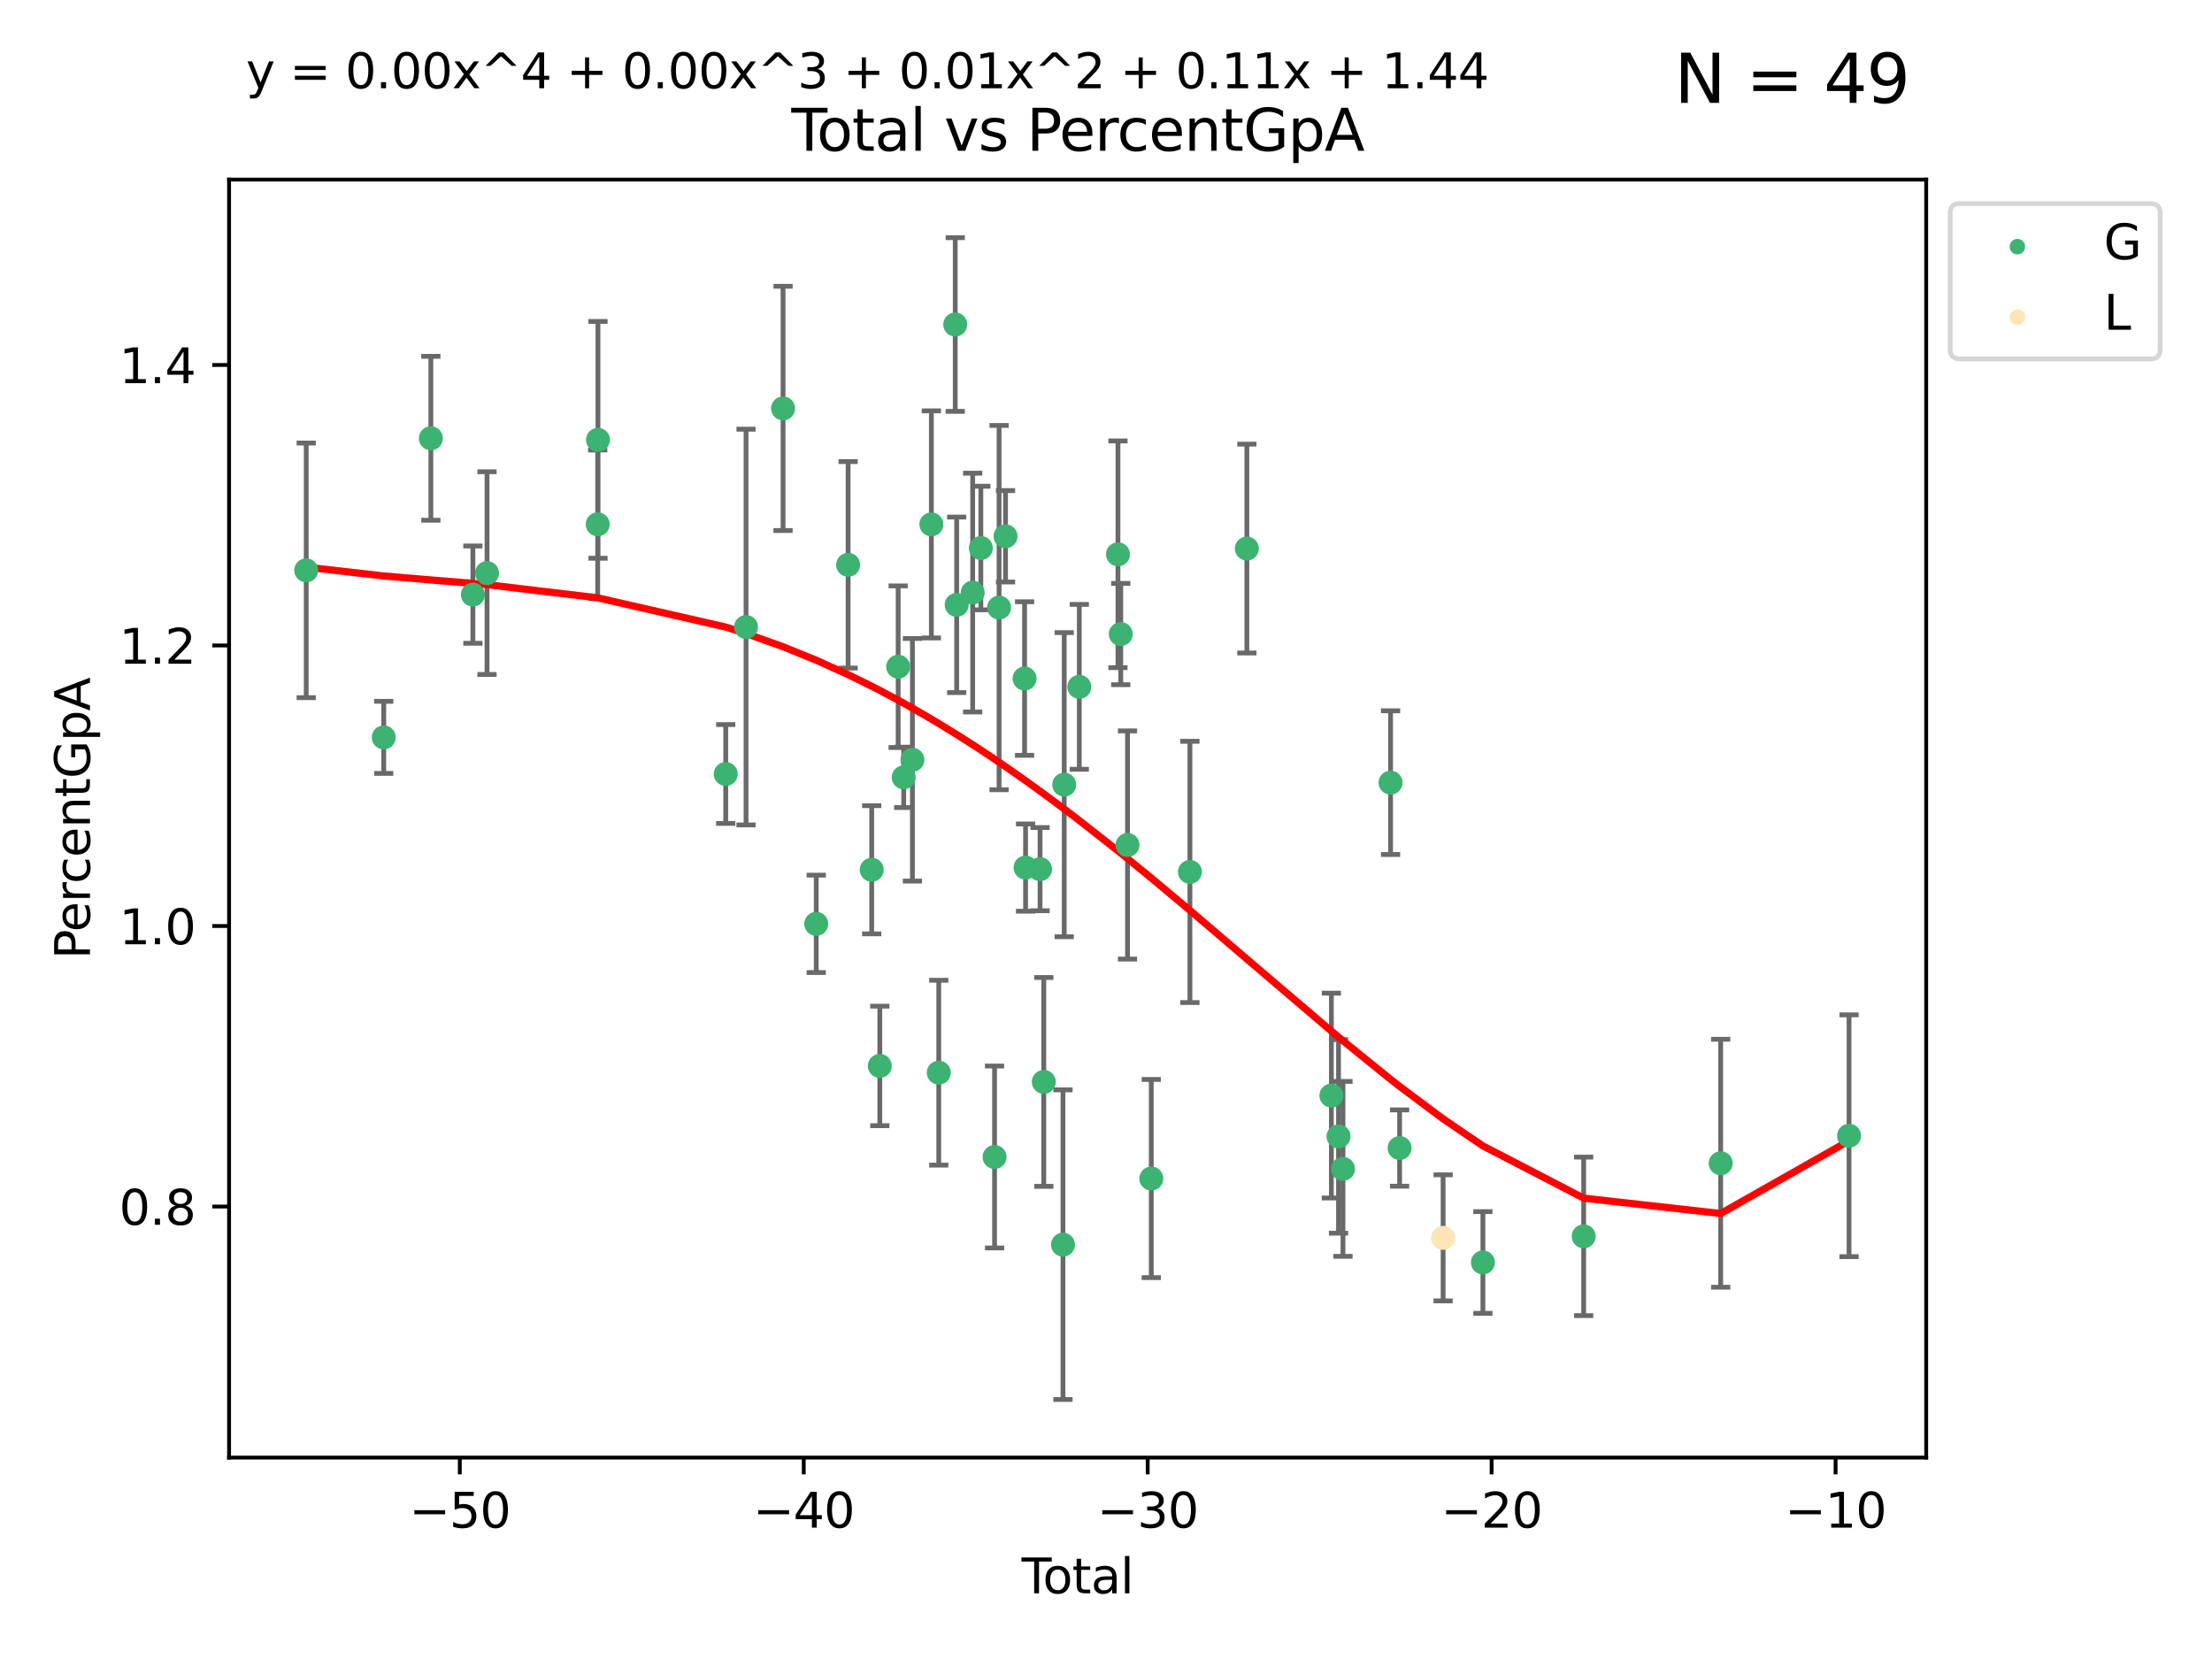 <?xml version="1.0" encoding="utf-8" standalone="no"?>
<!DOCTYPE svg PUBLIC "-//W3C//DTD SVG 1.1//EN"
  "http://www.w3.org/Graphics/SVG/1.1/DTD/svg11.dtd">
<svg xmlns:xlink="http://www.w3.org/1999/xlink" width="460.8pt" height="345.6pt" viewBox="0 0 460.8 345.6" xmlns="http://www.w3.org/2000/svg" version="1.1">
 <defs>
  <style type="text/css">*{stroke-linejoin: round; stroke-linecap: butt}</style>
 </defs>
 <g id="figure_1">
  <g id="patch_1">
   <path d="M 0 345.6 
L 460.8 345.6 
L 460.8 0 
L 0 0 
z
" style="fill: #ffffff"/>
  </g>
  <g id="axes_1">
   <g id="patch_2">
    <path d="M 47.72 303.64 
L 401.26 303.64 
L 401.26 37.411 
L 47.72 37.411 
z
" style="fill: #ffffff"/>
   </g>
   <g id="PathCollection_1">
    <defs>
     <path id="m9089129581" d="M 0 1.118 
C 0.297 1.118 0.581 1 0.791 0.791 
C 1 0.581 1.118 0.297 1.118 0 
C 1.118 -0.297 1 -0.581 0.791 -0.791 
C 0.581 -1 0.297 -1.118 0 -1.118 
C -0.297 -1.118 -0.581 -1 -0.791 -0.791 
C -1 -0.581 -1.118 -0.297 -1.118 0 
C -1.118 0.297 -1 0.581 -0.791 0.791 
C -0.581 1 -0.297 1.118 0 1.118 
z
" style="stroke: #3cb371"/>
    </defs>
    <g clip-path="url(#p6d03efe110)">
     <use xlink:href="#m9089129581" x="63.79" y="118.816" style="fill: #3cb371; stroke: #3cb371"/>
     <use xlink:href="#m9089129581" x="79.941" y="153.606" style="fill: #3cb371; stroke: #3cb371"/>
     <use xlink:href="#m9089129581" x="89.756" y="91.305" style="fill: #3cb371; stroke: #3cb371"/>
     <use xlink:href="#m9089129581" x="98.507" y="123.872" style="fill: #3cb371; stroke: #3cb371"/>
     <use xlink:href="#m9089129581" x="101.454" y="119.387" style="fill: #3cb371; stroke: #3cb371"/>
     <use xlink:href="#m9089129581" x="124.51" y="109.229" style="fill: #3cb371; stroke: #3cb371"/>
     <use xlink:href="#m9089129581" x="124.565" y="91.63" style="fill: #3cb371; stroke: #3cb371"/>
     <use xlink:href="#m9089129581" x="151.182" y="161.236" style="fill: #3cb371; stroke: #3cb371"/>
     <use xlink:href="#m9089129581" x="155.414" y="130.623" style="fill: #3cb371; stroke: #3cb371"/>
     <use xlink:href="#m9089129581" x="163.123" y="85.081" style="fill: #3cb371; stroke: #3cb371"/>
     <use xlink:href="#m9089129581" x="170.036" y="192.454" style="fill: #3cb371; stroke: #3cb371"/>
     <use xlink:href="#m9089129581" x="176.681" y="117.663" style="fill: #3cb371; stroke: #3cb371"/>
     <use xlink:href="#m9089129581" x="181.591" y="181.187" style="fill: #3cb371; stroke: #3cb371"/>
     <use xlink:href="#m9089129581" x="183.279" y="222.054" style="fill: #3cb371; stroke: #3cb371"/>
     <use xlink:href="#m9089129581" x="187.104" y="138.888" style="fill: #3cb371; stroke: #3cb371"/>
     <use xlink:href="#m9089129581" x="188.261" y="161.938" style="fill: #3cb371; stroke: #3cb371"/>
     <use xlink:href="#m9089129581" x="190.074" y="158.281" style="fill: #3cb371; stroke: #3cb371"/>
     <use xlink:href="#m9089129581" x="194.021" y="109.24" style="fill: #3cb371; stroke: #3cb371"/>
     <use xlink:href="#m9089129581" x="195.562" y="223.459" style="fill: #3cb371; stroke: #3cb371"/>
     <use xlink:href="#m9089129581" x="198.993" y="67.604" style="fill: #3cb371; stroke: #3cb371"/>
     <use xlink:href="#m9089129581" x="199.295" y="125.996" style="fill: #3cb371; stroke: #3cb371"/>
     <use xlink:href="#m9089129581" x="202.625" y="123.449" style="fill: #3cb371; stroke: #3cb371"/>
     <use xlink:href="#m9089129581" x="204.328" y="114.166" style="fill: #3cb371; stroke: #3cb371"/>
     <use xlink:href="#m9089129581" x="207.186" y="241.024" style="fill: #3cb371; stroke: #3cb371"/>
     <use xlink:href="#m9089129581" x="208.129" y="126.572" style="fill: #3cb371; stroke: #3cb371"/>
     <use xlink:href="#m9089129581" x="209.469" y="111.717" style="fill: #3cb371; stroke: #3cb371"/>
     <use xlink:href="#m9089129581" x="213.438" y="141.353" style="fill: #3cb371; stroke: #3cb371"/>
     <use xlink:href="#m9089129581" x="213.645" y="180.731" style="fill: #3cb371; stroke: #3cb371"/>
     <use xlink:href="#m9089129581" x="216.664" y="181.058" style="fill: #3cb371; stroke: #3cb371"/>
     <use xlink:href="#m9089129581" x="217.444" y="225.384" style="fill: #3cb371; stroke: #3cb371"/>
     <use xlink:href="#m9089129581" x="221.438" y="259.29" style="fill: #3cb371; stroke: #3cb371"/>
     <use xlink:href="#m9089129581" x="221.697" y="163.459" style="fill: #3cb371; stroke: #3cb371"/>
     <use xlink:href="#m9089129581" x="224.838" y="143.083" style="fill: #3cb371; stroke: #3cb371"/>
     <use xlink:href="#m9089129581" x="232.891" y="115.469" style="fill: #3cb371; stroke: #3cb371"/>
     <use xlink:href="#m9089129581" x="233.474" y="132.085" style="fill: #3cb371; stroke: #3cb371"/>
     <use xlink:href="#m9089129581" x="234.882" y="176.025" style="fill: #3cb371; stroke: #3cb371"/>
     <use xlink:href="#m9089129581" x="239.833" y="245.509" style="fill: #3cb371; stroke: #3cb371"/>
     <use xlink:href="#m9089129581" x="247.882" y="181.639" style="fill: #3cb371; stroke: #3cb371"/>
     <use xlink:href="#m9089129581" x="259.742" y="114.275" style="fill: #3cb371; stroke: #3cb371"/>
     <use xlink:href="#m9089129581" x="277.352" y="228.227" style="fill: #3cb371; stroke: #3cb371"/>
     <use xlink:href="#m9089129581" x="278.84" y="236.741" style="fill: #3cb371; stroke: #3cb371"/>
     <use xlink:href="#m9089129581" x="279.767" y="243.496" style="fill: #3cb371; stroke: #3cb371"/>
     <use xlink:href="#m9089129581" x="289.682" y="163.037" style="fill: #3cb371; stroke: #3cb371"/>
     <use xlink:href="#m9089129581" x="291.562" y="239.157" style="fill: #3cb371; stroke: #3cb371"/>
     <use xlink:href="#m9089129581" x="308.917" y="262.997" style="fill: #3cb371; stroke: #3cb371"/>
     <use xlink:href="#m9089129581" x="329.908" y="257.557" style="fill: #3cb371; stroke: #3cb371"/>
     <use xlink:href="#m9089129581" x="358.45" y="242.326" style="fill: #3cb371; stroke: #3cb371"/>
     <use xlink:href="#m9089129581" x="385.19" y="236.596" style="fill: #3cb371; stroke: #3cb371"/>
    </g>
   </g>
   <g id="PathCollection_2">
    <defs>
     <path id="m090a91de16" d="M 0 1.118 
C 0.297 1.118 0.581 1 0.791 0.791 
C 1 0.581 1.118 0.297 1.118 0 
C 1.118 -0.297 1 -0.581 0.791 -0.791 
C 0.581 -1 0.297 -1.118 0 -1.118 
C -0.297 -1.118 -0.581 -1 -0.791 -0.791 
C -1 -0.581 -1.118 -0.297 -1.118 0 
C -1.118 0.297 -1 0.581 -0.791 0.791 
C -0.581 1 -0.297 1.118 0 1.118 
z
" style="stroke: #ffe4b5"/>
    </defs>
    <g clip-path="url(#p6d03efe110)">
     <use xlink:href="#m090a91de16" x="300.625" y="257.868" style="fill: #ffe4b5; stroke: #ffe4b5"/>
    </g>
   </g>
   <g id="matplotlib.axis_1">
    <g id="xtick_1">
     <g id="line2d_1">
      <defs>
       <path id="m000d048231" d="M 0 0 
L 0 3.5 
" style="stroke: #000000; stroke-width: 0.8"/>
      </defs>
      <g>
       <use xlink:href="#m000d048231" x="95.786" y="303.64" style="stroke: #000000; stroke-width: 0.8"/>
      </g>
     </g>
     <g id="text_1">
      <!-- −50 -->
      <g transform="translate(85.234 318.238)scale(0.1 -0.1)">
       <defs>
        <path id="DejaVuSans-2212" d="M 678 2272 
L 4684 2272 
L 4684 1741 
L 678 1741 
L 678 2272 
z
" transform="scale(0.016)"/>
        <path id="DejaVuSans-35" d="M 691 4666 
L 3169 4666 
L 3169 4134 
L 1269 4134 
L 1269 2991 
Q 1406 3038 1543 3061 
Q 1681 3084 1819 3084 
Q 2600 3084 3056 2656 
Q 3513 2228 3513 1497 
Q 3513 744 3044 326 
Q 2575 -91 1722 -91 
Q 1428 -91 1123 -41 
Q 819 9 494 109 
L 494 744 
Q 775 591 1075 516 
Q 1375 441 1709 441 
Q 2250 441 2565 725 
Q 2881 1009 2881 1497 
Q 2881 1984 2565 2268 
Q 2250 2553 1709 2553 
Q 1456 2553 1204 2497 
Q 953 2441 691 2322 
L 691 4666 
z
" transform="scale(0.016)"/>
        <path id="DejaVuSans-30" d="M 2034 4250 
Q 1547 4250 1301 3770 
Q 1056 3291 1056 2328 
Q 1056 1369 1301 889 
Q 1547 409 2034 409 
Q 2525 409 2770 889 
Q 3016 1369 3016 2328 
Q 3016 3291 2770 3770 
Q 2525 4250 2034 4250 
z
M 2034 4750 
Q 2819 4750 3233 4129 
Q 3647 3509 3647 2328 
Q 3647 1150 3233 529 
Q 2819 -91 2034 -91 
Q 1250 -91 836 529 
Q 422 1150 422 2328 
Q 422 3509 836 4129 
Q 1250 4750 2034 4750 
z
" transform="scale(0.016)"/>
       </defs>
       <use xlink:href="#DejaVuSans-2212"/>
       <use xlink:href="#DejaVuSans-35" x="83.789"/>
       <use xlink:href="#DejaVuSans-30" x="147.412"/>
      </g>
     </g>
    </g>
    <g id="xtick_2">
     <g id="line2d_2">
      <g>
       <use xlink:href="#m000d048231" x="167.435" y="303.64" style="stroke: #000000; stroke-width: 0.8"/>
      </g>
     </g>
     <g id="text_2">
      <!-- −40 -->
      <g transform="translate(156.883 318.238)scale(0.1 -0.1)">
       <defs>
        <path id="DejaVuSans-34" d="M 2419 4116 
L 825 1625 
L 2419 1625 
L 2419 4116 
z
M 2253 4666 
L 3047 4666 
L 3047 1625 
L 3713 1625 
L 3713 1100 
L 3047 1100 
L 3047 0 
L 2419 0 
L 2419 1100 
L 313 1100 
L 313 1709 
L 2253 4666 
z
" transform="scale(0.016)"/>
       </defs>
       <use xlink:href="#DejaVuSans-2212"/>
       <use xlink:href="#DejaVuSans-34" x="83.789"/>
       <use xlink:href="#DejaVuSans-30" x="147.412"/>
      </g>
     </g>
    </g>
    <g id="xtick_3">
     <g id="line2d_3">
      <g>
       <use xlink:href="#m000d048231" x="239.084" y="303.64" style="stroke: #000000; stroke-width: 0.8"/>
      </g>
     </g>
     <g id="text_3">
      <!-- −30 -->
      <g transform="translate(228.532 318.238)scale(0.1 -0.1)">
       <defs>
        <path id="DejaVuSans-33" d="M 2597 2516 
Q 3050 2419 3304 2112 
Q 3559 1806 3559 1356 
Q 3559 666 3084 287 
Q 2609 -91 1734 -91 
Q 1441 -91 1130 -33 
Q 819 25 488 141 
L 488 750 
Q 750 597 1062 519 
Q 1375 441 1716 441 
Q 2309 441 2620 675 
Q 2931 909 2931 1356 
Q 2931 1769 2642 2001 
Q 2353 2234 1838 2234 
L 1294 2234 
L 1294 2753 
L 1863 2753 
Q 2328 2753 2575 2939 
Q 2822 3125 2822 3475 
Q 2822 3834 2567 4026 
Q 2313 4219 1838 4219 
Q 1578 4219 1281 4162 
Q 984 4106 628 3988 
L 628 4550 
Q 988 4650 1302 4700 
Q 1616 4750 1894 4750 
Q 2613 4750 3031 4423 
Q 3450 4097 3450 3541 
Q 3450 3153 3228 2886 
Q 3006 2619 2597 2516 
z
" transform="scale(0.016)"/>
       </defs>
       <use xlink:href="#DejaVuSans-2212"/>
       <use xlink:href="#DejaVuSans-33" x="83.789"/>
       <use xlink:href="#DejaVuSans-30" x="147.412"/>
      </g>
     </g>
    </g>
    <g id="xtick_4">
     <g id="line2d_4">
      <g>
       <use xlink:href="#m000d048231" x="310.733" y="303.64" style="stroke: #000000; stroke-width: 0.8"/>
      </g>
     </g>
     <g id="text_4">
      <!-- −20 -->
      <g transform="translate(300.18 318.238)scale(0.1 -0.1)">
       <defs>
        <path id="DejaVuSans-32" d="M 1228 531 
L 3431 531 
L 3431 0 
L 469 0 
L 469 531 
Q 828 903 1448 1529 
Q 2069 2156 2228 2338 
Q 2531 2678 2651 2914 
Q 2772 3150 2772 3378 
Q 2772 3750 2511 3984 
Q 2250 4219 1831 4219 
Q 1534 4219 1204 4116 
Q 875 4013 500 3803 
L 500 4441 
Q 881 4594 1212 4672 
Q 1544 4750 1819 4750 
Q 2544 4750 2975 4387 
Q 3406 4025 3406 3419 
Q 3406 3131 3298 2873 
Q 3191 2616 2906 2266 
Q 2828 2175 2409 1742 
Q 1991 1309 1228 531 
z
" transform="scale(0.016)"/>
       </defs>
       <use xlink:href="#DejaVuSans-2212"/>
       <use xlink:href="#DejaVuSans-32" x="83.789"/>
       <use xlink:href="#DejaVuSans-30" x="147.412"/>
      </g>
     </g>
    </g>
    <g id="xtick_5">
     <g id="line2d_5">
      <g>
       <use xlink:href="#m000d048231" x="382.382" y="303.64" style="stroke: #000000; stroke-width: 0.8"/>
      </g>
     </g>
     <g id="text_5">
      <!-- −10 -->
      <g transform="translate(371.829 318.238)scale(0.1 -0.1)">
       <defs>
        <path id="DejaVuSans-31" d="M 794 531 
L 1825 531 
L 1825 4091 
L 703 3866 
L 703 4441 
L 1819 4666 
L 2450 4666 
L 2450 531 
L 3481 531 
L 3481 0 
L 794 0 
L 794 531 
z
" transform="scale(0.016)"/>
       </defs>
       <use xlink:href="#DejaVuSans-2212"/>
       <use xlink:href="#DejaVuSans-31" x="83.789"/>
       <use xlink:href="#DejaVuSans-30" x="147.412"/>
      </g>
     </g>
    </g>
    <g id="text_6">
     <!-- Total -->
     <g transform="translate(212.813 331.917)scale(0.1 -0.1)">
      <defs>
       <path id="DejaVuSans-54" d="M -19 4666 
L 3928 4666 
L 3928 4134 
L 2272 4134 
L 2272 0 
L 1638 0 
L 1638 4134 
L -19 4134 
L -19 4666 
z
" transform="scale(0.016)"/>
       <path id="DejaVuSans-6f" d="M 1959 3097 
Q 1497 3097 1228 2736 
Q 959 2375 959 1747 
Q 959 1119 1226 758 
Q 1494 397 1959 397 
Q 2419 397 2687 759 
Q 2956 1122 2956 1747 
Q 2956 2369 2687 2733 
Q 2419 3097 1959 3097 
z
M 1959 3584 
Q 2709 3584 3137 3096 
Q 3566 2609 3566 1747 
Q 3566 888 3137 398 
Q 2709 -91 1959 -91 
Q 1206 -91 779 398 
Q 353 888 353 1747 
Q 353 2609 779 3096 
Q 1206 3584 1959 3584 
z
" transform="scale(0.016)"/>
       <path id="DejaVuSans-74" d="M 1172 4494 
L 1172 3500 
L 2356 3500 
L 2356 3053 
L 1172 3053 
L 1172 1153 
Q 1172 725 1289 603 
Q 1406 481 1766 481 
L 2356 481 
L 2356 0 
L 1766 0 
Q 1100 0 847 248 
Q 594 497 594 1153 
L 594 3053 
L 172 3053 
L 172 3500 
L 594 3500 
L 594 4494 
L 1172 4494 
z
" transform="scale(0.016)"/>
       <path id="DejaVuSans-61" d="M 2194 1759 
Q 1497 1759 1228 1600 
Q 959 1441 959 1056 
Q 959 750 1161 570 
Q 1363 391 1709 391 
Q 2188 391 2477 730 
Q 2766 1069 2766 1631 
L 2766 1759 
L 2194 1759 
z
M 3341 1997 
L 3341 0 
L 2766 0 
L 2766 531 
Q 2569 213 2275 61 
Q 1981 -91 1556 -91 
Q 1019 -91 701 211 
Q 384 513 384 1019 
Q 384 1609 779 1909 
Q 1175 2209 1959 2209 
L 2766 2209 
L 2766 2266 
Q 2766 2663 2505 2880 
Q 2244 3097 1772 3097 
Q 1472 3097 1187 3025 
Q 903 2953 641 2809 
L 641 3341 
Q 956 3463 1253 3523 
Q 1550 3584 1831 3584 
Q 2591 3584 2966 3190 
Q 3341 2797 3341 1997 
z
" transform="scale(0.016)"/>
       <path id="DejaVuSans-6c" d="M 603 4863 
L 1178 4863 
L 1178 0 
L 603 0 
L 603 4863 
z
" transform="scale(0.016)"/>
      </defs>
      <use xlink:href="#DejaVuSans-54"/>
      <use xlink:href="#DejaVuSans-6f" x="44.084"/>
      <use xlink:href="#DejaVuSans-74" x="105.266"/>
      <use xlink:href="#DejaVuSans-61" x="144.475"/>
      <use xlink:href="#DejaVuSans-6c" x="205.754"/>
     </g>
    </g>
   </g>
   <g id="matplotlib.axis_2">
    <g id="ytick_1">
     <g id="line2d_6">
      <defs>
       <path id="ma91990ab9e" d="M 0 0 
L -3.5 0 
" style="stroke: #000000; stroke-width: 0.8"/>
      </defs>
      <g>
       <use xlink:href="#ma91990ab9e" x="47.72" y="251.345" style="stroke: #000000; stroke-width: 0.8"/>
      </g>
     </g>
     <g id="text_7">
      <!-- 0.8 -->
      <g transform="translate(24.817 255.144)scale(0.1 -0.1)">
       <defs>
        <path id="DejaVuSans-2e" d="M 684 794 
L 1344 794 
L 1344 0 
L 684 0 
L 684 794 
z
" transform="scale(0.016)"/>
        <path id="DejaVuSans-38" d="M 2034 2216 
Q 1584 2216 1326 1975 
Q 1069 1734 1069 1313 
Q 1069 891 1326 650 
Q 1584 409 2034 409 
Q 2484 409 2743 651 
Q 3003 894 3003 1313 
Q 3003 1734 2745 1975 
Q 2488 2216 2034 2216 
z
M 1403 2484 
Q 997 2584 770 2862 
Q 544 3141 544 3541 
Q 544 4100 942 4425 
Q 1341 4750 2034 4750 
Q 2731 4750 3128 4425 
Q 3525 4100 3525 3541 
Q 3525 3141 3298 2862 
Q 3072 2584 2669 2484 
Q 3125 2378 3379 2068 
Q 3634 1759 3634 1313 
Q 3634 634 3220 271 
Q 2806 -91 2034 -91 
Q 1263 -91 848 271 
Q 434 634 434 1313 
Q 434 1759 690 2068 
Q 947 2378 1403 2484 
z
M 1172 3481 
Q 1172 3119 1398 2916 
Q 1625 2713 2034 2713 
Q 2441 2713 2670 2916 
Q 2900 3119 2900 3481 
Q 2900 3844 2670 4047 
Q 2441 4250 2034 4250 
Q 1625 4250 1398 4047 
Q 1172 3844 1172 3481 
z
" transform="scale(0.016)"/>
       </defs>
       <use xlink:href="#DejaVuSans-30"/>
       <use xlink:href="#DejaVuSans-2e" x="63.623"/>
       <use xlink:href="#DejaVuSans-38" x="95.41"/>
      </g>
     </g>
    </g>
    <g id="ytick_2">
     <g id="line2d_7">
      <g>
       <use xlink:href="#ma91990ab9e" x="47.72" y="192.906" style="stroke: #000000; stroke-width: 0.8"/>
      </g>
     </g>
     <g id="text_8">
      <!-- 1.0 -->
      <g transform="translate(24.817 196.705)scale(0.1 -0.1)">
       <use xlink:href="#DejaVuSans-31"/>
       <use xlink:href="#DejaVuSans-2e" x="63.623"/>
       <use xlink:href="#DejaVuSans-30" x="95.41"/>
      </g>
     </g>
    </g>
    <g id="ytick_3">
     <g id="line2d_8">
      <g>
       <use xlink:href="#ma91990ab9e" x="47.72" y="134.466" style="stroke: #000000; stroke-width: 0.8"/>
      </g>
     </g>
     <g id="text_9">
      <!-- 1.2 -->
      <g transform="translate(24.817 138.266)scale(0.1 -0.1)">
       <use xlink:href="#DejaVuSans-31"/>
       <use xlink:href="#DejaVuSans-2e" x="63.623"/>
       <use xlink:href="#DejaVuSans-32" x="95.41"/>
      </g>
     </g>
    </g>
    <g id="ytick_4">
     <g id="line2d_9">
      <g>
       <use xlink:href="#ma91990ab9e" x="47.72" y="76.027" style="stroke: #000000; stroke-width: 0.8"/>
      </g>
     </g>
     <g id="text_10">
      <!-- 1.4 -->
      <g transform="translate(24.817 79.826)scale(0.1 -0.1)">
       <use xlink:href="#DejaVuSans-31"/>
       <use xlink:href="#DejaVuSans-2e" x="63.623"/>
       <use xlink:href="#DejaVuSans-34" x="95.41"/>
      </g>
     </g>
    </g>
    <g id="text_11">
     <!-- PercentGpA -->
     <g transform="translate(18.737 199.802)rotate(-90)scale(0.1 -0.1)">
      <defs>
       <path id="DejaVuSans-50" d="M 1259 4147 
L 1259 2394 
L 2053 2394 
Q 2494 2394 2734 2622 
Q 2975 2850 2975 3272 
Q 2975 3691 2734 3919 
Q 2494 4147 2053 4147 
L 1259 4147 
z
M 628 4666 
L 2053 4666 
Q 2838 4666 3239 4311 
Q 3641 3956 3641 3272 
Q 3641 2581 3239 2228 
Q 2838 1875 2053 1875 
L 1259 1875 
L 1259 0 
L 628 0 
L 628 4666 
z
" transform="scale(0.016)"/>
       <path id="DejaVuSans-65" d="M 3597 1894 
L 3597 1613 
L 953 1613 
Q 991 1019 1311 708 
Q 1631 397 2203 397 
Q 2534 397 2845 478 
Q 3156 559 3463 722 
L 3463 178 
Q 3153 47 2828 -22 
Q 2503 -91 2169 -91 
Q 1331 -91 842 396 
Q 353 884 353 1716 
Q 353 2575 817 3079 
Q 1281 3584 2069 3584 
Q 2775 3584 3186 3129 
Q 3597 2675 3597 1894 
z
M 3022 2063 
Q 3016 2534 2758 2815 
Q 2500 3097 2075 3097 
Q 1594 3097 1305 2825 
Q 1016 2553 972 2059 
L 3022 2063 
z
" transform="scale(0.016)"/>
       <path id="DejaVuSans-72" d="M 2631 2963 
Q 2534 3019 2420 3045 
Q 2306 3072 2169 3072 
Q 1681 3072 1420 2755 
Q 1159 2438 1159 1844 
L 1159 0 
L 581 0 
L 581 3500 
L 1159 3500 
L 1159 2956 
Q 1341 3275 1631 3429 
Q 1922 3584 2338 3584 
Q 2397 3584 2469 3576 
Q 2541 3569 2628 3553 
L 2631 2963 
z
" transform="scale(0.016)"/>
       <path id="DejaVuSans-63" d="M 3122 3366 
L 3122 2828 
Q 2878 2963 2633 3030 
Q 2388 3097 2138 3097 
Q 1578 3097 1268 2742 
Q 959 2388 959 1747 
Q 959 1106 1268 751 
Q 1578 397 2138 397 
Q 2388 397 2633 464 
Q 2878 531 3122 666 
L 3122 134 
Q 2881 22 2623 -34 
Q 2366 -91 2075 -91 
Q 1284 -91 818 406 
Q 353 903 353 1747 
Q 353 2603 823 3093 
Q 1294 3584 2113 3584 
Q 2378 3584 2631 3529 
Q 2884 3475 3122 3366 
z
" transform="scale(0.016)"/>
       <path id="DejaVuSans-6e" d="M 3513 2113 
L 3513 0 
L 2938 0 
L 2938 2094 
Q 2938 2591 2744 2837 
Q 2550 3084 2163 3084 
Q 1697 3084 1428 2787 
Q 1159 2491 1159 1978 
L 1159 0 
L 581 0 
L 581 3500 
L 1159 3500 
L 1159 2956 
Q 1366 3272 1645 3428 
Q 1925 3584 2291 3584 
Q 2894 3584 3203 3211 
Q 3513 2838 3513 2113 
z
" transform="scale(0.016)"/>
       <path id="DejaVuSans-47" d="M 3809 666 
L 3809 1919 
L 2778 1919 
L 2778 2438 
L 4434 2438 
L 4434 434 
Q 4069 175 3628 42 
Q 3188 -91 2688 -91 
Q 1594 -91 976 548 
Q 359 1188 359 2328 
Q 359 3472 976 4111 
Q 1594 4750 2688 4750 
Q 3144 4750 3555 4637 
Q 3966 4525 4313 4306 
L 4313 3634 
Q 3963 3931 3569 4081 
Q 3175 4231 2741 4231 
Q 1884 4231 1454 3753 
Q 1025 3275 1025 2328 
Q 1025 1384 1454 906 
Q 1884 428 2741 428 
Q 3075 428 3337 486 
Q 3600 544 3809 666 
z
" transform="scale(0.016)"/>
       <path id="DejaVuSans-70" d="M 1159 525 
L 1159 -1331 
L 581 -1331 
L 581 3500 
L 1159 3500 
L 1159 2969 
Q 1341 3281 1617 3432 
Q 1894 3584 2278 3584 
Q 2916 3584 3314 3078 
Q 3713 2572 3713 1747 
Q 3713 922 3314 415 
Q 2916 -91 2278 -91 
Q 1894 -91 1617 61 
Q 1341 213 1159 525 
z
M 3116 1747 
Q 3116 2381 2855 2742 
Q 2594 3103 2138 3103 
Q 1681 3103 1420 2742 
Q 1159 2381 1159 1747 
Q 1159 1113 1420 752 
Q 1681 391 2138 391 
Q 2594 391 2855 752 
Q 3116 1113 3116 1747 
z
" transform="scale(0.016)"/>
       <path id="DejaVuSans-41" d="M 2188 4044 
L 1331 1722 
L 3047 1722 
L 2188 4044 
z
M 1831 4666 
L 2547 4666 
L 4325 0 
L 3669 0 
L 3244 1197 
L 1141 1197 
L 716 0 
L 50 0 
L 1831 4666 
z
" transform="scale(0.016)"/>
      </defs>
      <use xlink:href="#DejaVuSans-50"/>
      <use xlink:href="#DejaVuSans-65" x="56.678"/>
      <use xlink:href="#DejaVuSans-72" x="118.201"/>
      <use xlink:href="#DejaVuSans-63" x="157.064"/>
      <use xlink:href="#DejaVuSans-65" x="212.045"/>
      <use xlink:href="#DejaVuSans-6e" x="273.568"/>
      <use xlink:href="#DejaVuSans-74" x="336.947"/>
      <use xlink:href="#DejaVuSans-47" x="376.156"/>
      <use xlink:href="#DejaVuSans-70" x="453.646"/>
      <use xlink:href="#DejaVuSans-41" x="517.123"/>
     </g>
    </g>
   </g>
   <g id="LineCollection_1">
    <path d="M 63.79 145.335 
L 63.79 92.296 
" clip-path="url(#p6d03efe110)" style="fill: none; stroke: #696969"/>
    <path d="M 79.941 161.116 
L 79.941 146.097 
" clip-path="url(#p6d03efe110)" style="fill: none; stroke: #696969"/>
    <path d="M 89.756 108.377 
L 89.756 74.233 
" clip-path="url(#p6d03efe110)" style="fill: none; stroke: #696969"/>
    <path d="M 98.507 134.006 
L 98.507 113.739 
" clip-path="url(#p6d03efe110)" style="fill: none; stroke: #696969"/>
    <path d="M 101.454 140.499 
L 101.454 98.276 
" clip-path="url(#p6d03efe110)" style="fill: none; stroke: #696969"/>
    <path d="M 124.51 124.708 
L 124.51 93.749 
" clip-path="url(#p6d03efe110)" style="fill: none; stroke: #696969"/>
    <path d="M 124.565 116.295 
L 124.565 66.966 
" clip-path="url(#p6d03efe110)" style="fill: none; stroke: #696969"/>
    <path d="M 151.182 171.534 
L 151.182 150.938 
" clip-path="url(#p6d03efe110)" style="fill: none; stroke: #696969"/>
    <path d="M 155.414 171.838 
L 155.414 89.409 
" clip-path="url(#p6d03efe110)" style="fill: none; stroke: #696969"/>
    <path d="M 163.123 110.519 
L 163.123 59.643 
" clip-path="url(#p6d03efe110)" style="fill: none; stroke: #696969"/>
    <path d="M 170.036 202.597 
L 170.036 182.311 
" clip-path="url(#p6d03efe110)" style="fill: none; stroke: #696969"/>
    <path d="M 176.681 139.165 
L 176.681 96.16 
" clip-path="url(#p6d03efe110)" style="fill: none; stroke: #696969"/>
    <path d="M 181.591 194.541 
L 181.591 167.834 
" clip-path="url(#p6d03efe110)" style="fill: none; stroke: #696969"/>
    <path d="M 183.279 234.504 
L 183.279 209.603 
" clip-path="url(#p6d03efe110)" style="fill: none; stroke: #696969"/>
    <path d="M 187.104 155.724 
L 187.104 122.053 
" clip-path="url(#p6d03efe110)" style="fill: none; stroke: #696969"/>
    <path d="M 188.261 168.232 
L 188.261 155.644 
" clip-path="url(#p6d03efe110)" style="fill: none; stroke: #696969"/>
    <path d="M 190.074 183.547 
L 190.074 133.014 
" clip-path="url(#p6d03efe110)" style="fill: none; stroke: #696969"/>
    <path d="M 194.021 132.894 
L 194.021 85.586 
" clip-path="url(#p6d03efe110)" style="fill: none; stroke: #696969"/>
    <path d="M 195.562 242.714 
L 195.562 204.204 
" clip-path="url(#p6d03efe110)" style="fill: none; stroke: #696969"/>
    <path d="M 198.993 85.696 
L 198.993 49.513 
" clip-path="url(#p6d03efe110)" style="fill: none; stroke: #696969"/>
    <path d="M 199.295 144.278 
L 199.295 107.713 
" clip-path="url(#p6d03efe110)" style="fill: none; stroke: #696969"/>
    <path d="M 202.625 148.326 
L 202.625 98.572 
" clip-path="url(#p6d03efe110)" style="fill: none; stroke: #696969"/>
    <path d="M 204.328 127.041 
L 204.328 101.292 
" clip-path="url(#p6d03efe110)" style="fill: none; stroke: #696969"/>
    <path d="M 207.186 259.972 
L 207.186 222.077 
" clip-path="url(#p6d03efe110)" style="fill: none; stroke: #696969"/>
    <path d="M 208.129 164.519 
L 208.129 88.625 
" clip-path="url(#p6d03efe110)" style="fill: none; stroke: #696969"/>
    <path d="M 209.469 121.236 
L 209.469 102.198 
" clip-path="url(#p6d03efe110)" style="fill: none; stroke: #696969"/>
    <path d="M 213.438 157.349 
L 213.438 125.357 
" clip-path="url(#p6d03efe110)" style="fill: none; stroke: #696969"/>
    <path d="M 213.645 189.817 
L 213.645 171.646 
" clip-path="url(#p6d03efe110)" style="fill: none; stroke: #696969"/>
    <path d="M 216.664 189.72 
L 216.664 172.397 
" clip-path="url(#p6d03efe110)" style="fill: none; stroke: #696969"/>
    <path d="M 217.444 247.135 
L 217.444 203.632 
" clip-path="url(#p6d03efe110)" style="fill: none; stroke: #696969"/>
    <path d="M 221.438 291.539 
L 221.438 227.042 
" clip-path="url(#p6d03efe110)" style="fill: none; stroke: #696969"/>
    <path d="M 221.697 195.139 
L 221.697 131.78 
" clip-path="url(#p6d03efe110)" style="fill: none; stroke: #696969"/>
    <path d="M 224.838 160.254 
L 224.838 125.911 
" clip-path="url(#p6d03efe110)" style="fill: none; stroke: #696969"/>
    <path d="M 232.891 139.085 
L 232.891 91.853 
" clip-path="url(#p6d03efe110)" style="fill: none; stroke: #696969"/>
    <path d="M 233.474 142.634 
L 233.474 121.535 
" clip-path="url(#p6d03efe110)" style="fill: none; stroke: #696969"/>
    <path d="M 234.882 199.792 
L 234.882 152.259 
" clip-path="url(#p6d03efe110)" style="fill: none; stroke: #696969"/>
    <path d="M 239.833 266.148 
L 239.833 224.87 
" clip-path="url(#p6d03efe110)" style="fill: none; stroke: #696969"/>
    <path d="M 247.882 208.854 
L 247.882 154.425 
" clip-path="url(#p6d03efe110)" style="fill: none; stroke: #696969"/>
    <path d="M 259.742 136.029 
L 259.742 92.521 
" clip-path="url(#p6d03efe110)" style="fill: none; stroke: #696969"/>
    <path d="M 277.352 249.56 
L 277.352 206.894 
" clip-path="url(#p6d03efe110)" style="fill: none; stroke: #696969"/>
    <path d="M 278.84 256.901 
L 278.84 216.581 
" clip-path="url(#p6d03efe110)" style="fill: none; stroke: #696969"/>
    <path d="M 279.767 261.714 
L 279.767 225.278 
" clip-path="url(#p6d03efe110)" style="fill: none; stroke: #696969"/>
    <path d="M 289.682 178.003 
L 289.682 148.071 
" clip-path="url(#p6d03efe110)" style="fill: none; stroke: #696969"/>
    <path d="M 291.562 247.104 
L 291.562 231.211 
" clip-path="url(#p6d03efe110)" style="fill: none; stroke: #696969"/>
    <path d="M 308.917 273.591 
L 308.917 252.403 
" clip-path="url(#p6d03efe110)" style="fill: none; stroke: #696969"/>
    <path d="M 329.908 274.068 
L 329.908 241.045 
" clip-path="url(#p6d03efe110)" style="fill: none; stroke: #696969"/>
    <path d="M 358.45 268.152 
L 358.45 216.5 
" clip-path="url(#p6d03efe110)" style="fill: none; stroke: #696969"/>
    <path d="M 385.19 261.782 
L 385.19 211.411 
" clip-path="url(#p6d03efe110)" style="fill: none; stroke: #696969"/>
   </g>
   <g id="line2d_10">
    <defs>
     <path id="m17416867c9" d="M 2 0 
L -2 -0 
" style="stroke: #696969"/>
    </defs>
    <g clip-path="url(#p6d03efe110)">
     <use xlink:href="#m17416867c9" x="63.79" y="145.335" style="fill: #696969; stroke: #696969"/>
     <use xlink:href="#m17416867c9" x="79.941" y="161.116" style="fill: #696969; stroke: #696969"/>
     <use xlink:href="#m17416867c9" x="89.756" y="108.377" style="fill: #696969; stroke: #696969"/>
     <use xlink:href="#m17416867c9" x="98.507" y="134.006" style="fill: #696969; stroke: #696969"/>
     <use xlink:href="#m17416867c9" x="101.454" y="140.499" style="fill: #696969; stroke: #696969"/>
     <use xlink:href="#m17416867c9" x="124.51" y="124.708" style="fill: #696969; stroke: #696969"/>
     <use xlink:href="#m17416867c9" x="124.565" y="116.295" style="fill: #696969; stroke: #696969"/>
     <use xlink:href="#m17416867c9" x="151.182" y="171.534" style="fill: #696969; stroke: #696969"/>
     <use xlink:href="#m17416867c9" x="155.414" y="171.838" style="fill: #696969; stroke: #696969"/>
     <use xlink:href="#m17416867c9" x="163.123" y="110.519" style="fill: #696969; stroke: #696969"/>
     <use xlink:href="#m17416867c9" x="170.036" y="202.597" style="fill: #696969; stroke: #696969"/>
     <use xlink:href="#m17416867c9" x="176.681" y="139.165" style="fill: #696969; stroke: #696969"/>
     <use xlink:href="#m17416867c9" x="181.591" y="194.541" style="fill: #696969; stroke: #696969"/>
     <use xlink:href="#m17416867c9" x="183.279" y="234.504" style="fill: #696969; stroke: #696969"/>
     <use xlink:href="#m17416867c9" x="187.104" y="155.724" style="fill: #696969; stroke: #696969"/>
     <use xlink:href="#m17416867c9" x="188.261" y="168.232" style="fill: #696969; stroke: #696969"/>
     <use xlink:href="#m17416867c9" x="190.074" y="183.547" style="fill: #696969; stroke: #696969"/>
     <use xlink:href="#m17416867c9" x="194.021" y="132.894" style="fill: #696969; stroke: #696969"/>
     <use xlink:href="#m17416867c9" x="195.562" y="242.714" style="fill: #696969; stroke: #696969"/>
     <use xlink:href="#m17416867c9" x="198.993" y="85.696" style="fill: #696969; stroke: #696969"/>
     <use xlink:href="#m17416867c9" x="199.295" y="144.278" style="fill: #696969; stroke: #696969"/>
     <use xlink:href="#m17416867c9" x="202.625" y="148.326" style="fill: #696969; stroke: #696969"/>
     <use xlink:href="#m17416867c9" x="204.328" y="127.041" style="fill: #696969; stroke: #696969"/>
     <use xlink:href="#m17416867c9" x="207.186" y="259.972" style="fill: #696969; stroke: #696969"/>
     <use xlink:href="#m17416867c9" x="208.129" y="164.519" style="fill: #696969; stroke: #696969"/>
     <use xlink:href="#m17416867c9" x="209.469" y="121.236" style="fill: #696969; stroke: #696969"/>
     <use xlink:href="#m17416867c9" x="213.438" y="157.349" style="fill: #696969; stroke: #696969"/>
     <use xlink:href="#m17416867c9" x="213.645" y="189.817" style="fill: #696969; stroke: #696969"/>
     <use xlink:href="#m17416867c9" x="216.664" y="189.72" style="fill: #696969; stroke: #696969"/>
     <use xlink:href="#m17416867c9" x="217.444" y="247.135" style="fill: #696969; stroke: #696969"/>
     <use xlink:href="#m17416867c9" x="221.438" y="291.539" style="fill: #696969; stroke: #696969"/>
     <use xlink:href="#m17416867c9" x="221.697" y="195.139" style="fill: #696969; stroke: #696969"/>
     <use xlink:href="#m17416867c9" x="224.838" y="160.254" style="fill: #696969; stroke: #696969"/>
     <use xlink:href="#m17416867c9" x="232.891" y="139.085" style="fill: #696969; stroke: #696969"/>
     <use xlink:href="#m17416867c9" x="233.474" y="142.634" style="fill: #696969; stroke: #696969"/>
     <use xlink:href="#m17416867c9" x="234.882" y="199.792" style="fill: #696969; stroke: #696969"/>
     <use xlink:href="#m17416867c9" x="239.833" y="266.148" style="fill: #696969; stroke: #696969"/>
     <use xlink:href="#m17416867c9" x="247.882" y="208.854" style="fill: #696969; stroke: #696969"/>
     <use xlink:href="#m17416867c9" x="259.742" y="136.029" style="fill: #696969; stroke: #696969"/>
     <use xlink:href="#m17416867c9" x="277.352" y="249.56" style="fill: #696969; stroke: #696969"/>
     <use xlink:href="#m17416867c9" x="278.84" y="256.901" style="fill: #696969; stroke: #696969"/>
     <use xlink:href="#m17416867c9" x="279.767" y="261.714" style="fill: #696969; stroke: #696969"/>
     <use xlink:href="#m17416867c9" x="289.682" y="178.003" style="fill: #696969; stroke: #696969"/>
     <use xlink:href="#m17416867c9" x="291.562" y="247.104" style="fill: #696969; stroke: #696969"/>
     <use xlink:href="#m17416867c9" x="308.917" y="273.591" style="fill: #696969; stroke: #696969"/>
     <use xlink:href="#m17416867c9" x="329.908" y="274.068" style="fill: #696969; stroke: #696969"/>
     <use xlink:href="#m17416867c9" x="358.45" y="268.152" style="fill: #696969; stroke: #696969"/>
     <use xlink:href="#m17416867c9" x="385.19" y="261.782" style="fill: #696969; stroke: #696969"/>
    </g>
   </g>
   <g id="line2d_11">
    <g clip-path="url(#p6d03efe110)">
     <use xlink:href="#m17416867c9" x="63.79" y="92.296" style="fill: #696969; stroke: #696969"/>
     <use xlink:href="#m17416867c9" x="79.941" y="146.097" style="fill: #696969; stroke: #696969"/>
     <use xlink:href="#m17416867c9" x="89.756" y="74.233" style="fill: #696969; stroke: #696969"/>
     <use xlink:href="#m17416867c9" x="98.507" y="113.739" style="fill: #696969; stroke: #696969"/>
     <use xlink:href="#m17416867c9" x="101.454" y="98.276" style="fill: #696969; stroke: #696969"/>
     <use xlink:href="#m17416867c9" x="124.51" y="93.749" style="fill: #696969; stroke: #696969"/>
     <use xlink:href="#m17416867c9" x="124.565" y="66.966" style="fill: #696969; stroke: #696969"/>
     <use xlink:href="#m17416867c9" x="151.182" y="150.938" style="fill: #696969; stroke: #696969"/>
     <use xlink:href="#m17416867c9" x="155.414" y="89.409" style="fill: #696969; stroke: #696969"/>
     <use xlink:href="#m17416867c9" x="163.123" y="59.643" style="fill: #696969; stroke: #696969"/>
     <use xlink:href="#m17416867c9" x="170.036" y="182.311" style="fill: #696969; stroke: #696969"/>
     <use xlink:href="#m17416867c9" x="176.681" y="96.16" style="fill: #696969; stroke: #696969"/>
     <use xlink:href="#m17416867c9" x="181.591" y="167.834" style="fill: #696969; stroke: #696969"/>
     <use xlink:href="#m17416867c9" x="183.279" y="209.603" style="fill: #696969; stroke: #696969"/>
     <use xlink:href="#m17416867c9" x="187.104" y="122.053" style="fill: #696969; stroke: #696969"/>
     <use xlink:href="#m17416867c9" x="188.261" y="155.644" style="fill: #696969; stroke: #696969"/>
     <use xlink:href="#m17416867c9" x="190.074" y="133.014" style="fill: #696969; stroke: #696969"/>
     <use xlink:href="#m17416867c9" x="194.021" y="85.586" style="fill: #696969; stroke: #696969"/>
     <use xlink:href="#m17416867c9" x="195.562" y="204.204" style="fill: #696969; stroke: #696969"/>
     <use xlink:href="#m17416867c9" x="198.993" y="49.513" style="fill: #696969; stroke: #696969"/>
     <use xlink:href="#m17416867c9" x="199.295" y="107.713" style="fill: #696969; stroke: #696969"/>
     <use xlink:href="#m17416867c9" x="202.625" y="98.572" style="fill: #696969; stroke: #696969"/>
     <use xlink:href="#m17416867c9" x="204.328" y="101.292" style="fill: #696969; stroke: #696969"/>
     <use xlink:href="#m17416867c9" x="207.186" y="222.077" style="fill: #696969; stroke: #696969"/>
     <use xlink:href="#m17416867c9" x="208.129" y="88.625" style="fill: #696969; stroke: #696969"/>
     <use xlink:href="#m17416867c9" x="209.469" y="102.198" style="fill: #696969; stroke: #696969"/>
     <use xlink:href="#m17416867c9" x="213.438" y="125.357" style="fill: #696969; stroke: #696969"/>
     <use xlink:href="#m17416867c9" x="213.645" y="171.646" style="fill: #696969; stroke: #696969"/>
     <use xlink:href="#m17416867c9" x="216.664" y="172.397" style="fill: #696969; stroke: #696969"/>
     <use xlink:href="#m17416867c9" x="217.444" y="203.632" style="fill: #696969; stroke: #696969"/>
     <use xlink:href="#m17416867c9" x="221.438" y="227.042" style="fill: #696969; stroke: #696969"/>
     <use xlink:href="#m17416867c9" x="221.697" y="131.78" style="fill: #696969; stroke: #696969"/>
     <use xlink:href="#m17416867c9" x="224.838" y="125.911" style="fill: #696969; stroke: #696969"/>
     <use xlink:href="#m17416867c9" x="232.891" y="91.853" style="fill: #696969; stroke: #696969"/>
     <use xlink:href="#m17416867c9" x="233.474" y="121.535" style="fill: #696969; stroke: #696969"/>
     <use xlink:href="#m17416867c9" x="234.882" y="152.259" style="fill: #696969; stroke: #696969"/>
     <use xlink:href="#m17416867c9" x="239.833" y="224.87" style="fill: #696969; stroke: #696969"/>
     <use xlink:href="#m17416867c9" x="247.882" y="154.425" style="fill: #696969; stroke: #696969"/>
     <use xlink:href="#m17416867c9" x="259.742" y="92.521" style="fill: #696969; stroke: #696969"/>
     <use xlink:href="#m17416867c9" x="277.352" y="206.894" style="fill: #696969; stroke: #696969"/>
     <use xlink:href="#m17416867c9" x="278.84" y="216.581" style="fill: #696969; stroke: #696969"/>
     <use xlink:href="#m17416867c9" x="279.767" y="225.278" style="fill: #696969; stroke: #696969"/>
     <use xlink:href="#m17416867c9" x="289.682" y="148.071" style="fill: #696969; stroke: #696969"/>
     <use xlink:href="#m17416867c9" x="291.562" y="231.211" style="fill: #696969; stroke: #696969"/>
     <use xlink:href="#m17416867c9" x="308.917" y="252.403" style="fill: #696969; stroke: #696969"/>
     <use xlink:href="#m17416867c9" x="329.908" y="241.045" style="fill: #696969; stroke: #696969"/>
     <use xlink:href="#m17416867c9" x="358.45" y="216.5" style="fill: #696969; stroke: #696969"/>
     <use xlink:href="#m17416867c9" x="385.19" y="211.411" style="fill: #696969; stroke: #696969"/>
    </g>
   </g>
   <g id="LineCollection_2">
    <path d="M 300.625 271 
L 300.625 244.735 
" clip-path="url(#p6d03efe110)" style="fill: none; stroke: #696969"/>
   </g>
   <g id="line2d_12">
    <g clip-path="url(#p6d03efe110)">
     <use xlink:href="#m17416867c9" x="300.625" y="271" style="fill: #696969; stroke: #696969"/>
    </g>
   </g>
   <g id="line2d_13">
    <g clip-path="url(#p6d03efe110)">
     <use xlink:href="#m17416867c9" x="300.625" y="244.735" style="fill: #696969; stroke: #696969"/>
    </g>
   </g>
   <g id="line2d_14">
    <path d="M 63.79 118.146 
L 79.941 119.988 
L 89.756 120.817 
L 98.507 121.535 
L 101.454 121.793 
L 124.51 124.547 
L 124.565 124.556 
L 151.182 130.633 
L 155.414 131.979 
L 163.123 134.732 
L 170.036 137.538 
L 176.681 140.543 
L 181.591 142.958 
L 183.279 143.827 
L 187.104 145.866 
L 188.261 146.502 
L 190.074 147.517 
L 194.021 149.803 
L 195.562 150.723 
L 198.993 152.827 
L 199.295 153.016 
L 202.625 155.136 
L 204.328 156.247 
L 207.186 158.151 
L 208.129 158.79 
L 209.469 159.707 
L 213.438 162.483 
L 213.645 162.63 
L 216.664 164.804 
L 217.444 165.373 
L 221.438 168.339 
L 221.697 168.534 
L 224.838 170.925 
L 232.891 177.256 
L 233.474 177.725 
L 234.882 178.862 
L 239.833 182.913 
L 247.882 189.65 
L 259.742 199.786 
L 277.352 214.805 
L 278.84 216.047 
L 279.767 216.818 
L 289.682 224.847 
L 291.562 226.316 
L 300.625 233.086 
L 308.917 238.718 
L 329.908 249.6 
L 358.45 252.802 
L 385.19 237.642 
" clip-path="url(#p6d03efe110)" style="fill: none; stroke: #ff0000; stroke-width: 1.5; stroke-linecap: square"/>
   </g>
   <g id="line2d_15">
    <defs>
     <path id="m398b2fa451" d="M 0 2 
C 0.53 2 1.039 1.789 1.414 1.414 
C 1.789 1.039 2 0.53 2 0 
C 2 -0.53 1.789 -1.039 1.414 -1.414 
C 1.039 -1.789 0.53 -2 0 -2 
C -0.53 -2 -1.039 -1.789 -1.414 -1.414 
C -1.789 -1.039 -2 -0.53 -2 0 
C -2 0.53 -1.789 1.039 -1.414 1.414 
C -1.039 1.789 -0.53 2 0 2 
z
" style="stroke: #3cb371"/>
    </defs>
    <g clip-path="url(#p6d03efe110)">
     <use xlink:href="#m398b2fa451" x="63.79" y="118.816" style="fill: #3cb371; stroke: #3cb371"/>
     <use xlink:href="#m398b2fa451" x="79.941" y="153.606" style="fill: #3cb371; stroke: #3cb371"/>
     <use xlink:href="#m398b2fa451" x="89.756" y="91.305" style="fill: #3cb371; stroke: #3cb371"/>
     <use xlink:href="#m398b2fa451" x="98.507" y="123.872" style="fill: #3cb371; stroke: #3cb371"/>
     <use xlink:href="#m398b2fa451" x="101.454" y="119.387" style="fill: #3cb371; stroke: #3cb371"/>
     <use xlink:href="#m398b2fa451" x="124.51" y="109.229" style="fill: #3cb371; stroke: #3cb371"/>
     <use xlink:href="#m398b2fa451" x="124.565" y="91.63" style="fill: #3cb371; stroke: #3cb371"/>
     <use xlink:href="#m398b2fa451" x="151.182" y="161.236" style="fill: #3cb371; stroke: #3cb371"/>
     <use xlink:href="#m398b2fa451" x="155.414" y="130.623" style="fill: #3cb371; stroke: #3cb371"/>
     <use xlink:href="#m398b2fa451" x="163.123" y="85.081" style="fill: #3cb371; stroke: #3cb371"/>
     <use xlink:href="#m398b2fa451" x="170.036" y="192.454" style="fill: #3cb371; stroke: #3cb371"/>
     <use xlink:href="#m398b2fa451" x="176.681" y="117.663" style="fill: #3cb371; stroke: #3cb371"/>
     <use xlink:href="#m398b2fa451" x="181.591" y="181.187" style="fill: #3cb371; stroke: #3cb371"/>
     <use xlink:href="#m398b2fa451" x="183.279" y="222.054" style="fill: #3cb371; stroke: #3cb371"/>
     <use xlink:href="#m398b2fa451" x="187.104" y="138.888" style="fill: #3cb371; stroke: #3cb371"/>
     <use xlink:href="#m398b2fa451" x="188.261" y="161.938" style="fill: #3cb371; stroke: #3cb371"/>
     <use xlink:href="#m398b2fa451" x="190.074" y="158.281" style="fill: #3cb371; stroke: #3cb371"/>
     <use xlink:href="#m398b2fa451" x="194.021" y="109.24" style="fill: #3cb371; stroke: #3cb371"/>
     <use xlink:href="#m398b2fa451" x="195.562" y="223.459" style="fill: #3cb371; stroke: #3cb371"/>
     <use xlink:href="#m398b2fa451" x="198.993" y="67.604" style="fill: #3cb371; stroke: #3cb371"/>
     <use xlink:href="#m398b2fa451" x="199.295" y="125.996" style="fill: #3cb371; stroke: #3cb371"/>
     <use xlink:href="#m398b2fa451" x="202.625" y="123.449" style="fill: #3cb371; stroke: #3cb371"/>
     <use xlink:href="#m398b2fa451" x="204.328" y="114.166" style="fill: #3cb371; stroke: #3cb371"/>
     <use xlink:href="#m398b2fa451" x="207.186" y="241.024" style="fill: #3cb371; stroke: #3cb371"/>
     <use xlink:href="#m398b2fa451" x="208.129" y="126.572" style="fill: #3cb371; stroke: #3cb371"/>
     <use xlink:href="#m398b2fa451" x="209.469" y="111.717" style="fill: #3cb371; stroke: #3cb371"/>
     <use xlink:href="#m398b2fa451" x="213.438" y="141.353" style="fill: #3cb371; stroke: #3cb371"/>
     <use xlink:href="#m398b2fa451" x="213.645" y="180.731" style="fill: #3cb371; stroke: #3cb371"/>
     <use xlink:href="#m398b2fa451" x="216.664" y="181.058" style="fill: #3cb371; stroke: #3cb371"/>
     <use xlink:href="#m398b2fa451" x="217.444" y="225.384" style="fill: #3cb371; stroke: #3cb371"/>
     <use xlink:href="#m398b2fa451" x="221.438" y="259.29" style="fill: #3cb371; stroke: #3cb371"/>
     <use xlink:href="#m398b2fa451" x="221.697" y="163.459" style="fill: #3cb371; stroke: #3cb371"/>
     <use xlink:href="#m398b2fa451" x="224.838" y="143.083" style="fill: #3cb371; stroke: #3cb371"/>
     <use xlink:href="#m398b2fa451" x="232.891" y="115.469" style="fill: #3cb371; stroke: #3cb371"/>
     <use xlink:href="#m398b2fa451" x="233.474" y="132.085" style="fill: #3cb371; stroke: #3cb371"/>
     <use xlink:href="#m398b2fa451" x="234.882" y="176.025" style="fill: #3cb371; stroke: #3cb371"/>
     <use xlink:href="#m398b2fa451" x="239.833" y="245.509" style="fill: #3cb371; stroke: #3cb371"/>
     <use xlink:href="#m398b2fa451" x="247.882" y="181.639" style="fill: #3cb371; stroke: #3cb371"/>
     <use xlink:href="#m398b2fa451" x="259.742" y="114.275" style="fill: #3cb371; stroke: #3cb371"/>
     <use xlink:href="#m398b2fa451" x="277.352" y="228.227" style="fill: #3cb371; stroke: #3cb371"/>
     <use xlink:href="#m398b2fa451" x="278.84" y="236.741" style="fill: #3cb371; stroke: #3cb371"/>
     <use xlink:href="#m398b2fa451" x="279.767" y="243.496" style="fill: #3cb371; stroke: #3cb371"/>
     <use xlink:href="#m398b2fa451" x="289.682" y="163.037" style="fill: #3cb371; stroke: #3cb371"/>
     <use xlink:href="#m398b2fa451" x="291.562" y="239.157" style="fill: #3cb371; stroke: #3cb371"/>
     <use xlink:href="#m398b2fa451" x="308.917" y="262.997" style="fill: #3cb371; stroke: #3cb371"/>
     <use xlink:href="#m398b2fa451" x="329.908" y="257.557" style="fill: #3cb371; stroke: #3cb371"/>
     <use xlink:href="#m398b2fa451" x="358.45" y="242.326" style="fill: #3cb371; stroke: #3cb371"/>
     <use xlink:href="#m398b2fa451" x="385.19" y="236.596" style="fill: #3cb371; stroke: #3cb371"/>
    </g>
   </g>
   <g id="line2d_16">
    <defs>
     <path id="mfb6d09d671" d="M 0 2 
C 0.53 2 1.039 1.789 1.414 1.414 
C 1.789 1.039 2 0.53 2 0 
C 2 -0.53 1.789 -1.039 1.414 -1.414 
C 1.039 -1.789 0.53 -2 0 -2 
C -0.53 -2 -1.039 -1.789 -1.414 -1.414 
C -1.789 -1.039 -2 -0.53 -2 0 
C -2 0.53 -1.789 1.039 -1.414 1.414 
C -1.039 1.789 -0.53 2 0 2 
z
" style="stroke: #ffe4b5"/>
    </defs>
    <g clip-path="url(#p6d03efe110)">
     <use xlink:href="#mfb6d09d671" x="300.625" y="257.868" style="fill: #ffe4b5; stroke: #ffe4b5"/>
    </g>
   </g>
   <g id="patch_3">
    <path d="M 47.72 303.64 
L 47.72 37.411 
" style="fill: none; stroke: #000000; stroke-width: 0.8; stroke-linejoin: miter; stroke-linecap: square"/>
   </g>
   <g id="patch_4">
    <path d="M 401.26 303.64 
L 401.26 37.411 
" style="fill: none; stroke: #000000; stroke-width: 0.8; stroke-linejoin: miter; stroke-linecap: square"/>
   </g>
   <g id="patch_5">
    <path d="M 47.72 303.64 
L 401.26 303.64 
" style="fill: none; stroke: #000000; stroke-width: 0.8; stroke-linejoin: miter; stroke-linecap: square"/>
   </g>
   <g id="patch_6">
    <path d="M 47.72 37.411 
L 401.26 37.411 
" style="fill: none; stroke: #000000; stroke-width: 0.8; stroke-linejoin: miter; stroke-linecap: square"/>
   </g>
   <g id="text_12">
    <!-- N = 49 -->
    <g transform="translate(348.806 21.426)scale(0.14 -0.14)">
     <defs>
      <path id="DejaVuSans-4e" d="M 628 4666 
L 1478 4666 
L 3547 763 
L 3547 4666 
L 4159 4666 
L 4159 0 
L 3309 0 
L 1241 3903 
L 1241 0 
L 628 0 
L 628 4666 
z
" transform="scale(0.016)"/>
      <path id="DejaVuSans-20" transform="scale(0.016)"/>
      <path id="DejaVuSans-3d" d="M 678 2906 
L 4684 2906 
L 4684 2381 
L 678 2381 
L 678 2906 
z
M 678 1631 
L 4684 1631 
L 4684 1100 
L 678 1100 
L 678 1631 
z
" transform="scale(0.016)"/>
      <path id="DejaVuSans-39" d="M 703 97 
L 703 672 
Q 941 559 1184 500 
Q 1428 441 1663 441 
Q 2288 441 2617 861 
Q 2947 1281 2994 2138 
Q 2813 1869 2534 1725 
Q 2256 1581 1919 1581 
Q 1219 1581 811 2004 
Q 403 2428 403 3163 
Q 403 3881 828 4315 
Q 1253 4750 1959 4750 
Q 2769 4750 3195 4129 
Q 3622 3509 3622 2328 
Q 3622 1225 3098 567 
Q 2575 -91 1691 -91 
Q 1453 -91 1209 -44 
Q 966 3 703 97 
z
M 1959 2075 
Q 2384 2075 2632 2365 
Q 2881 2656 2881 3163 
Q 2881 3666 2632 3958 
Q 2384 4250 1959 4250 
Q 1534 4250 1286 3958 
Q 1038 3666 1038 3163 
Q 1038 2656 1286 2365 
Q 1534 2075 1959 2075 
z
" transform="scale(0.016)"/>
     </defs>
     <use xlink:href="#DejaVuSans-4e"/>
     <use xlink:href="#DejaVuSans-20" x="74.805"/>
     <use xlink:href="#DejaVuSans-3d" x="106.592"/>
     <use xlink:href="#DejaVuSans-20" x="190.381"/>
     <use xlink:href="#DejaVuSans-34" x="222.168"/>
     <use xlink:href="#DejaVuSans-39" x="285.791"/>
    </g>
   </g>
   <g id="text_13">
    <!-- y = 0.00x^4 + 0.00x^3 + 0.01x^2 + 0.11x + 1.44 -->
    <g transform="translate(51.255 18.387)scale(0.1 -0.1)">
     <defs>
      <path id="DejaVuSans-79" d="M 2059 -325 
Q 1816 -950 1584 -1140 
Q 1353 -1331 966 -1331 
L 506 -1331 
L 506 -850 
L 844 -850 
Q 1081 -850 1212 -737 
Q 1344 -625 1503 -206 
L 1606 56 
L 191 3500 
L 800 3500 
L 1894 763 
L 2988 3500 
L 3597 3500 
L 2059 -325 
z
" transform="scale(0.016)"/>
      <path id="DejaVuSans-78" d="M 3513 3500 
L 2247 1797 
L 3578 0 
L 2900 0 
L 1881 1375 
L 863 0 
L 184 0 
L 1544 1831 
L 300 3500 
L 978 3500 
L 1906 2253 
L 2834 3500 
L 3513 3500 
z
" transform="scale(0.016)"/>
      <path id="DejaVuSans-5e" d="M 2988 4666 
L 4684 2925 
L 4056 2925 
L 2681 4159 
L 1306 2925 
L 678 2925 
L 2375 4666 
L 2988 4666 
z
" transform="scale(0.016)"/>
      <path id="DejaVuSans-2b" d="M 2944 4013 
L 2944 2272 
L 4684 2272 
L 4684 1741 
L 2944 1741 
L 2944 0 
L 2419 0 
L 2419 1741 
L 678 1741 
L 678 2272 
L 2419 2272 
L 2419 4013 
L 2944 4013 
z
" transform="scale(0.016)"/>
     </defs>
     <use xlink:href="#DejaVuSans-79"/>
     <use xlink:href="#DejaVuSans-20" x="59.18"/>
     <use xlink:href="#DejaVuSans-3d" x="90.967"/>
     <use xlink:href="#DejaVuSans-20" x="174.756"/>
     <use xlink:href="#DejaVuSans-30" x="206.543"/>
     <use xlink:href="#DejaVuSans-2e" x="270.166"/>
     <use xlink:href="#DejaVuSans-30" x="301.953"/>
     <use xlink:href="#DejaVuSans-30" x="365.576"/>
     <use xlink:href="#DejaVuSans-78" x="429.199"/>
     <use xlink:href="#DejaVuSans-5e" x="488.379"/>
     <use xlink:href="#DejaVuSans-34" x="572.168"/>
     <use xlink:href="#DejaVuSans-20" x="635.791"/>
     <use xlink:href="#DejaVuSans-2b" x="667.578"/>
     <use xlink:href="#DejaVuSans-20" x="751.367"/>
     <use xlink:href="#DejaVuSans-30" x="783.154"/>
     <use xlink:href="#DejaVuSans-2e" x="846.777"/>
     <use xlink:href="#DejaVuSans-30" x="878.564"/>
     <use xlink:href="#DejaVuSans-30" x="942.188"/>
     <use xlink:href="#DejaVuSans-78" x="1005.811"/>
     <use xlink:href="#DejaVuSans-5e" x="1064.99"/>
     <use xlink:href="#DejaVuSans-33" x="1148.779"/>
     <use xlink:href="#DejaVuSans-20" x="1212.402"/>
     <use xlink:href="#DejaVuSans-2b" x="1244.189"/>
     <use xlink:href="#DejaVuSans-20" x="1327.979"/>
     <use xlink:href="#DejaVuSans-30" x="1359.766"/>
     <use xlink:href="#DejaVuSans-2e" x="1423.389"/>
     <use xlink:href="#DejaVuSans-30" x="1455.176"/>
     <use xlink:href="#DejaVuSans-31" x="1518.799"/>
     <use xlink:href="#DejaVuSans-78" x="1582.422"/>
     <use xlink:href="#DejaVuSans-5e" x="1641.602"/>
     <use xlink:href="#DejaVuSans-32" x="1725.391"/>
     <use xlink:href="#DejaVuSans-20" x="1789.014"/>
     <use xlink:href="#DejaVuSans-2b" x="1820.801"/>
     <use xlink:href="#DejaVuSans-20" x="1904.59"/>
     <use xlink:href="#DejaVuSans-30" x="1936.377"/>
     <use xlink:href="#DejaVuSans-2e" x="2000"/>
     <use xlink:href="#DejaVuSans-31" x="2031.787"/>
     <use xlink:href="#DejaVuSans-31" x="2095.41"/>
     <use xlink:href="#DejaVuSans-78" x="2159.033"/>
     <use xlink:href="#DejaVuSans-20" x="2218.213"/>
     <use xlink:href="#DejaVuSans-2b" x="2250"/>
     <use xlink:href="#DejaVuSans-20" x="2333.789"/>
     <use xlink:href="#DejaVuSans-31" x="2365.576"/>
     <use xlink:href="#DejaVuSans-2e" x="2429.199"/>
     <use xlink:href="#DejaVuSans-34" x="2460.986"/>
     <use xlink:href="#DejaVuSans-34" x="2524.609"/>
    </g>
   </g>
   <g id="text_14">
    <!-- Total vs PercentGpA -->
    <g transform="translate(164.856 31.411)scale(0.12 -0.12)">
     <defs>
      <path id="DejaVuSans-76" d="M 191 3500 
L 800 3500 
L 1894 563 
L 2988 3500 
L 3597 3500 
L 2284 0 
L 1503 0 
L 191 3500 
z
" transform="scale(0.016)"/>
      <path id="DejaVuSans-73" d="M 2834 3397 
L 2834 2853 
Q 2591 2978 2328 3040 
Q 2066 3103 1784 3103 
Q 1356 3103 1142 2972 
Q 928 2841 928 2578 
Q 928 2378 1081 2264 
Q 1234 2150 1697 2047 
L 1894 2003 
Q 2506 1872 2764 1633 
Q 3022 1394 3022 966 
Q 3022 478 2636 193 
Q 2250 -91 1575 -91 
Q 1294 -91 989 -36 
Q 684 19 347 128 
L 347 722 
Q 666 556 975 473 
Q 1284 391 1588 391 
Q 1994 391 2212 530 
Q 2431 669 2431 922 
Q 2431 1156 2273 1281 
Q 2116 1406 1581 1522 
L 1381 1569 
Q 847 1681 609 1914 
Q 372 2147 372 2553 
Q 372 3047 722 3315 
Q 1072 3584 1716 3584 
Q 2034 3584 2315 3537 
Q 2597 3491 2834 3397 
z
" transform="scale(0.016)"/>
     </defs>
     <use xlink:href="#DejaVuSans-54"/>
     <use xlink:href="#DejaVuSans-6f" x="44.084"/>
     <use xlink:href="#DejaVuSans-74" x="105.266"/>
     <use xlink:href="#DejaVuSans-61" x="144.475"/>
     <use xlink:href="#DejaVuSans-6c" x="205.754"/>
     <use xlink:href="#DejaVuSans-20" x="233.537"/>
     <use xlink:href="#DejaVuSans-76" x="265.324"/>
     <use xlink:href="#DejaVuSans-73" x="324.504"/>
     <use xlink:href="#DejaVuSans-20" x="376.604"/>
     <use xlink:href="#DejaVuSans-50" x="408.391"/>
     <use xlink:href="#DejaVuSans-65" x="465.068"/>
     <use xlink:href="#DejaVuSans-72" x="526.592"/>
     <use xlink:href="#DejaVuSans-63" x="565.455"/>
     <use xlink:href="#DejaVuSans-65" x="620.436"/>
     <use xlink:href="#DejaVuSans-6e" x="681.959"/>
     <use xlink:href="#DejaVuSans-74" x="745.338"/>
     <use xlink:href="#DejaVuSans-47" x="784.547"/>
     <use xlink:href="#DejaVuSans-70" x="862.037"/>
     <use xlink:href="#DejaVuSans-41" x="925.514"/>
    </g>
   </g>
   <g id="legend_1">
    <g id="patch_7">
     <path d="M 408.26 74.767 
L 448.008 74.767 
Q 450.008 74.767 450.008 72.767 
L 450.008 44.411 
Q 450.008 42.411 448.008 42.411 
L 408.26 42.411 
Q 406.26 42.411 406.26 44.411 
L 406.26 72.767 
Q 406.26 74.767 408.26 74.767 
z
" style="fill: #ffffff; opacity: 0.8; stroke: #cccccc; stroke-linejoin: miter"/>
    </g>
    <g id="PathCollection_3">
     <g>
      <use xlink:href="#m9089129581" x="420.26" y="51.385" style="fill: #3cb371; stroke: #3cb371"/>
     </g>
    </g>
    <g id="text_15">
     <!-- G -->
     <g transform="translate(438.26 54.01)scale(0.1 -0.1)">
      <use xlink:href="#DejaVuSans-47"/>
     </g>
    </g>
    <g id="PathCollection_4">
     <g>
      <use xlink:href="#m090a91de16" x="420.26" y="66.063" style="fill: #ffe4b5; stroke: #ffe4b5"/>
     </g>
    </g>
    <g id="text_16">
     <!-- L -->
     <g transform="translate(438.26 68.688)scale(0.1 -0.1)">
      <defs>
       <path id="DejaVuSans-4c" d="M 628 4666 
L 1259 4666 
L 1259 531 
L 3531 531 
L 3531 0 
L 628 0 
L 628 4666 
z
" transform="scale(0.016)"/>
      </defs>
      <use xlink:href="#DejaVuSans-4c"/>
     </g>
    </g>
   </g>
  </g>
 </g>
 <defs>
  <clipPath id="p6d03efe110">
   <rect x="47.72" y="37.411" width="353.54" height="266.229"/>
  </clipPath>
 </defs>
</svg>
